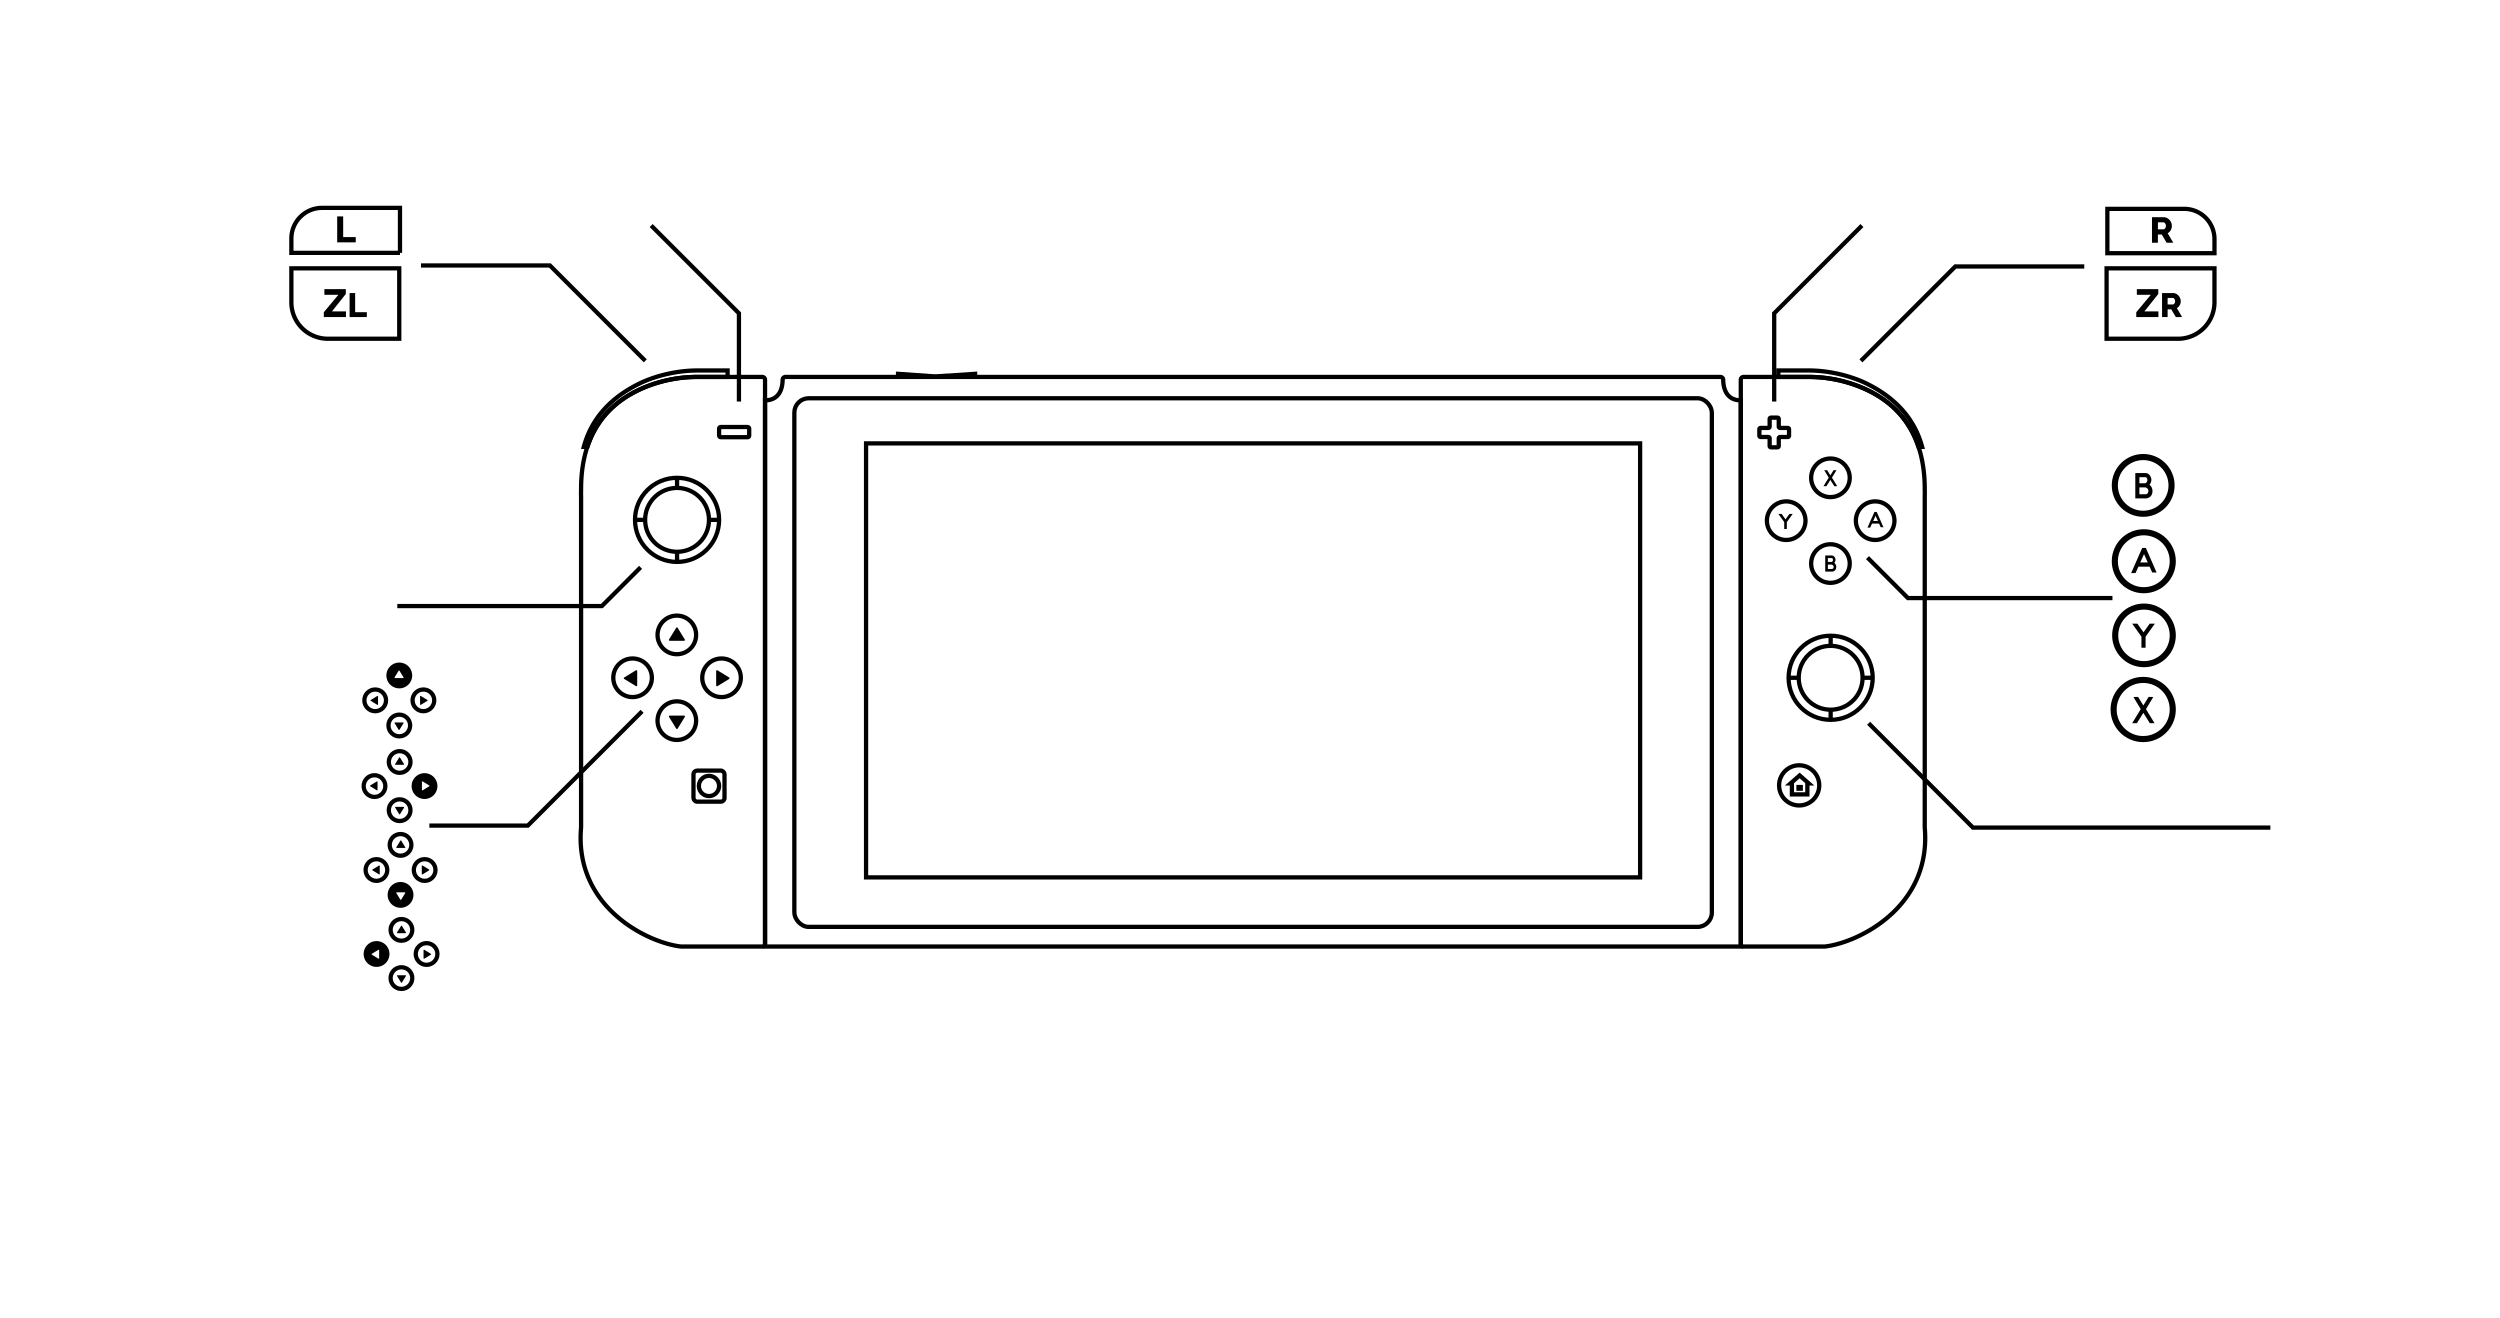 <svg id="Layer_1" data-name="Layer 1" xmlns="http://www.w3.org/2000/svg" viewBox="0 0 4096 2160"><defs><style>.cls-1,.cls-2,.cls-4{fill:none;}.cls-1,.cls-2,.cls-3,.cls-4{stroke:#000;}.cls-1,.cls-2,.cls-3{stroke-width:7px;}.cls-2,.cls-4{stroke-miterlimit:10;}.cls-4{stroke-width:10px;}</style></defs><path class="cls-1" d="M2818.61,617.59H1286.94a4.67,4.67,0,0,0-4.68,4.62c-.06,10.19-3,33.7-28.82,33.7v894.94H2852.11V655.91c-25.82,0-28.76-23.51-28.82-33.7A4.67,4.67,0,0,0,2818.61,617.59Z"/><path class="cls-1" d="M952.05,1355.79V812.65s-.21-3.58,0-9.75c-.55-103.42,54-148.41,107.26-169.6a225.49,225.49,0,0,1,83.36-15.71h106.2a4.62,4.62,0,0,1,4.57,4.68v923.89a4.61,4.61,0,0,1-4.57,4.68c-25.12,0-141.06,0-132.58,0C1064.1,1545.53,940.46,1488.05,952.05,1355.79Z"/><circle class="cls-1" cx="2998.99" cy="782.84" r="31.62"/><circle class="cls-1" cx="2998.99" cy="923.31" r="31.62"/><circle class="cls-1" cx="2926.5" cy="853.07" r="31.62"/><circle class="cls-1" cx="3072.24" cy="853.07" r="31.62"/><circle class="cls-1" cx="1108.92" cy="1040.24" r="31.62"/><circle class="cls-1" cx="1108.92" cy="1180.71" r="31.62"/><circle class="cls-1" cx="1036.42" cy="1110.47" r="31.62"/><circle class="cls-1" cx="1182.17" cy="1110.47" r="31.62"/><rect class="cls-1" x="1178.19" y="699.61" width="49.29" height="16.7" rx="2.52"/><path class="cls-1" d="M2929,701.1h-12.53a2.16,2.16,0,0,1-2.16-2.16V686.41a2.17,2.17,0,0,0-2.17-2.16h-10.59a2.16,2.16,0,0,0-2.16,2.16v12.53a2.16,2.16,0,0,1-2.16,2.16h-12.53a2.16,2.16,0,0,0-2.16,2.16v10.59a2.16,2.16,0,0,0,2.16,2.16h12.53a2.17,2.17,0,0,1,2.16,2.17V730.7a2.17,2.17,0,0,0,2.16,2.17h10.59a2.17,2.17,0,0,0,2.17-2.17V718.18a2.16,2.16,0,0,1,2.16-2.17H2929a2.16,2.16,0,0,0,2.16-2.16V703.26A2.16,2.16,0,0,0,2929,701.1Z"/><circle class="cls-1" cx="2947.76" cy="1286.75" r="32.9"/><polygon class="cls-2" points="2948.52 1270.48 2933.66 1283.53 2935.86 1283.53 2935.86 1301.5 2948.52 1301.5 2961.18 1301.5 2961.18 1283.53 2963.37 1283.53 2948.52 1270.48"/><rect x="2943.19" y="1285.99" width="10.65" height="9.66"/><rect class="cls-2" x="1136.18" y="1262.57" width="50.86" height="50.86" rx="5.97"/><circle class="cls-2" cx="1161.61" cy="1287.72" r="16.57"/><rect class="cls-2" x="1301.45" y="652.48" width="1503.24" height="866.15" rx="23.56"/><rect class="cls-2" x="1418.96" y="726.45" width="1268.21" height="711.06"/><polygon points="3008.85 770.39 3004.12 770.35 2998.83 778.86 2993.54 770.35 2988.81 770.39 2996.19 782.56 2987.58 796.58 2992.31 796.62 2998.83 786.26 3005.35 796.62 3010.08 796.58 3001.48 782.56 3008.85 770.39"/><polygon points="2931.77 842.03 2925.4 850.89 2919.03 842.03 2913.65 842.02 2923.25 855.34 2923.25 866.76 2927.55 866.76 2927.55 855.34 2937.16 842.02 2931.77 842.03"/><path d="M3005.35,922.38a9.21,9.21,0,0,0,2-5.09,8.16,8.16,0,0,0-1.77-4.9,5.8,5.8,0,0,0-4.65-2.27h-10.47v26.43h11.42l.14,0c2.18-.29,6.35-1.73,6.48-7.42A7.85,7.85,0,0,0,3005.35,922.38Zm-3.78-8s1.58.63,1.58,3.17a3.29,3.29,0,0,1-2.37,3.17h-6v-6.34Zm0,17.83h-6.78v-7.18h6.33s3.11.8,3.11,3.59C3004.22,931.71,3002.16,932.12,3001.56,932.25Z"/><path d="M3074.81,838.78h-3.75l-11.41,25.67,4.54-.07,2.94-6.52h11.53l2.64,5.9,4.55.09Zm-5.74,14.78,3.85-8.53,3.82,8.53Z"/><circle class="cls-1" cx="2999.33" cy="1110.47" r="68.9"/><circle class="cls-1" cx="2999.33" cy="1110.47" r="52.32"/><line class="cls-3" x1="2999.33" y1="1058.16" x2="2999.33" y2="1041.58"/><line class="cls-3" x1="3051.65" y1="1110.47" x2="3068.23" y2="1110.47"/><line class="cls-3" x1="2999.33" y1="1179.37" x2="2999.33" y2="1162.79"/><line class="cls-3" x1="2947.01" y1="1110.47" x2="2930.43" y2="1110.47"/><circle class="cls-1" cx="1109.29" cy="851.74" r="68.9"/><circle class="cls-1" cx="1109.29" cy="851.74" r="52.32"/><line class="cls-3" x1="1109.29" y1="799.42" x2="1109.29" y2="782.84"/><line class="cls-3" x1="1161.61" y1="851.74" x2="1178.19" y2="851.74"/><line class="cls-3" x1="1109.29" y1="904.06" x2="1109.29" y2="920.64"/><line class="cls-3" x1="1056.98" y1="851.74" x2="1040.4" y2="851.74"/><path d="M1107.84,1028.63l-11.7,19.08a1.43,1.43,0,0,0,1.22,2.18h23.4a1.43,1.43,0,0,0,1.22-2.18l-11.7-19.08A1.43,1.43,0,0,0,1107.84,1028.63Z"/><path d="M1110.28,1193.7l11.7-19.07a1.44,1.44,0,0,0-1.22-2.19h-23.4a1.44,1.44,0,0,0-1.22,2.19l11.7,19.07A1.42,1.42,0,0,0,1110.28,1193.7Z"/><path d="M1022.75,1112.39l19.08,11.7a1.44,1.44,0,0,0,2.18-1.23v-23.39a1.43,1.43,0,0,0-2.18-1.22l-19.08,11.7A1.43,1.43,0,0,0,1022.75,1112.39Z"/><path d="M1194.61,1110l-19.07-11.7a1.44,1.44,0,0,0-2.19,1.22v23.39a1.44,1.44,0,0,0,2.19,1.23l19.07-11.7A1.42,1.42,0,0,0,1194.61,1110Z"/><path class="cls-1" d="M3153.5,1355.79V812.65s.21-3.58,0-9.75c.55-103.42-54-148.41-107.26-169.6a225.45,225.45,0,0,0-83.36-15.71h-106.2a4.62,4.62,0,0,0-4.57,4.68v923.89a4.61,4.61,0,0,0,4.57,4.68c25.12,0,141.06,0,132.58,0C3041.45,1545.53,3165.09,1488.05,3153.5,1355.79Z"/><path class="cls-1" d="M2962.88,617.59a225.45,225.45,0,0,1,83.36,15.71c39.09,15.55,78.88,43.93,97.06,98.83h5.94c-16.52-61.33-63.39-89.49-88-102.18C3035.82,616.86,2999,607,2963.63,607h-50v10.57Z"/><path class="cls-1" d="M1142.85,617.59a225.45,225.45,0,0,0-83.36,15.71c-39.09,15.55-78.88,43.93-97.07,98.83h-5.93c16.52-61.33,63.39-89.49,88-102.18,25.41-13.09,62.23-22.93,97.6-22.93h50v10.57Z"/><polygon points="1467.88 608.74 1467.88 617.59 1601.1 617.59 1601.1 608.74 1532.22 613.27 1467.88 608.74"/><polyline class="cls-2" points="3059.66 913.61 3125.9 979.85 3461.04 979.85"/><polyline class="cls-2" points="1049.52 929.56 986.09 992.98 650.95 992.98"/><polyline class="cls-2" points="2906.84 657.82 2906.84 513.32 3050.62 369.54"/><polyline class="cls-2" points="1210.67 657.82 1210.67 513.32 1066.89 369.54"/><polyline class="cls-2" points="1052.02 1165.44 864.76 1352.7 703.44 1352.7"/><polyline class="cls-2" points="3061.54 1184.98 3232.54 1355.98 3719.78 1355.98"/><polyline class="cls-2" points="3048.98 591.21 3203.67 436.53 3414.87 436.53"/><polyline class="cls-2" points="1057.23 591.21 900.98 434.96 689.78 434.96"/><path d="M552.45,397.07v-42.5h9.81v33.88h20.6v8.62Z"/><path d="M3525.82,397.74V355.82h18.9a12.12,12.12,0,0,1,5.46,1.24,14.41,14.41,0,0,1,4.34,3.25,15.11,15.11,0,0,1,2.86,4.54,13.52,13.52,0,0,1,1,5.14,14.49,14.49,0,0,1-.48,3.75,13.9,13.9,0,0,1-1.36,3.39,12.67,12.67,0,0,1-2.15,2.87,13.15,13.15,0,0,1-2.86,2.15l9.21,15.59h-10.93l-8-13.52h-6.31v13.52Zm9.69-22h8.85a3.66,3.66,0,0,0,3-1.62,6.7,6.7,0,0,0,1.23-4.16,5.86,5.86,0,0,0-1.41-4.13,4.15,4.15,0,0,0-3.07-1.54h-8.56Z"/><path class="cls-2" d="M3452.68,342.2h126a49.51,49.51,0,0,1,49.51,49.51v23.17a0,0,0,0,1,0,0H3452.68a0,0,0,0,1,0,0V342.2A0,0,0,0,1,3452.68,342.2Z"/><path d="M3500.06,511.56,3523.9,483H3501v-9.28h35.13v7.93L3513.4,510.2h22.94v9.28h-36.28Z"/><path d="M3542.31,519.48V480.11h17.74a11.49,11.49,0,0,1,5.13,1.16,13.89,13.89,0,0,1,4.08,3.05,14.49,14.49,0,0,1,2.69,4.27,12.85,12.85,0,0,1,1,4.83,13.9,13.9,0,0,1-1.72,6.71,12.12,12.12,0,0,1-4.71,4.71l8.65,14.64h-10.26l-7.55-12.7h-5.93v12.7Zm9.09-20.63h8.32a3.42,3.42,0,0,0,2.77-1.52,6.25,6.25,0,0,0,1.17-3.91,5.52,5.52,0,0,0-1.33-3.88,3.89,3.89,0,0,0-2.89-1.45h-8Z"/><path class="cls-2" d="M3451.43,439.64h176.75a0,0,0,0,1,0,0v55.71A59.63,59.63,0,0,1,3568.55,555H3451.43a0,0,0,0,1,0,0V439.64A0,0,0,0,1,3451.43,439.64Z"/><path d="M530.54,511.56,554.39,483H531.44v-9.28h35.13v7.93L543.88,510.2h22.94v9.28H530.54Z"/><path d="M572.79,519.48V480.11h9.09V511.5H601v8Z"/><path class="cls-2" d="M477.38,439.64H594.49a59.63,59.63,0,0,1,59.63,59.63V555a0,0,0,0,1,0,0H477.38a0,0,0,0,1,0,0V439.64A0,0,0,0,1,477.38,439.64Z" transform="translate(1131.5 994.62) rotate(180)"/><path class="cls-2" d="M477.38,340.56H655.32a0,0,0,0,1,0,0V364a50.21,50.21,0,0,1-50.21,50.21H477.38a0,0,0,0,1,0,0v-73.7a0,0,0,0,1,0,0Z" transform="translate(1132.7 754.82) rotate(180)"/><circle class="cls-4" cx="3511.41" cy="795.29" r="46.48"/><circle class="cls-4" cx="3512.4" cy="919.54" r="47.47"/><circle class="cls-4" cx="3512.7" cy="1040.99" r="47.17"/><circle class="cls-4" cx="3511.41" cy="1162.44" r="48.46"/><path d="M3521.67,794.31c1.66-1.53,3.16-5.92,3.16-8a12.89,12.89,0,0,0-2.77-7.7,9,9,0,0,0-7.25-3.57h-16.33v41.55h17.8l.23,0c3.4-.46,9.9-2.73,10.11-11.67C3526.72,800.16,3524.5,796.16,3521.67,794.31Zm-5.9-12.51s2.47,1,2.47,5a5.17,5.17,0,0,1-3.69,5h-9.36v-10Zm0,28h-10.57V798.54h9.87s4.85,1.26,4.85,5.64C3519.91,809,3516.69,809.62,3515.76,809.83Z"/><path d="M3515.79,897.76h-6L3491.65,939l7.23-.13,4.68-10.46h18.36l4.21,9.48,7.23.14Zm-9.13,23.74,6.12-13.69,6.08,13.69Z"/><polygon points="3522.01 1021.83 3511.93 1035.96 3501.85 1021.83 3493.33 1021.81 3508.52 1043.06 3508.52 1061.28 3515.33 1061.28 3515.33 1043.06 3530.53 1021.81 3522.01 1021.83"/><polygon points="3527.95 1141.93 3520.26 1141.86 3511.67 1155.8 3503.07 1141.86 3495.38 1141.93 3507.37 1161.87 3493.38 1184.84 3501.07 1184.9 3511.67 1167.93 3522.26 1184.9 3529.96 1184.84 3515.97 1161.87 3527.95 1141.93"/><circle class="cls-1" cx="693.69" cy="1147.45" r="17.77"/><circle class="cls-1" cx="614.73" cy="1147.45" r="17.77"/><path d="M654.21,1127.83a21.14,21.14,0,1,1,21.13-21.13A21.16,21.16,0,0,1,654.21,1127.83Zm0-35.54a14.41,14.41,0,1,0,14.41,14.41A14.42,14.42,0,0,0,654.21,1092.29Z"/><circle class="cls-1" cx="654.21" cy="1188.63" r="17.77"/><path d="M700.22,1146.84l-10.73-6.57a.8.8,0,0,0-1.22.68v13.16a.8.8,0,0,0,1.22.68l10.73-6.57A.81.81,0,0,0,700.22,1146.84Z"/><path d="M607.42,1148.22l10.73,6.57a.8.8,0,0,0,1.22-.68V1141a.8.8,0,0,0-1.22-.68l-10.73,6.57A.81.81,0,0,0,607.42,1148.22Z"/><path d="M654.21,1088.92A17.78,17.78,0,1,0,672,1106.7,17.77,17.77,0,0,0,654.21,1088.92Zm6.19,22H647.24a.8.8,0,0,1-.68-1.23l6.57-10.72a.81.81,0,0,1,1.38,0l6.57,10.72A.8.8,0,0,1,660.4,1111Z"/><path d="M654.51,1195.63l6.57-10.73a.8.8,0,0,0-.68-1.22H647.24a.8.8,0,0,0-.68,1.22l6.57,10.73A.81.81,0,0,0,654.51,1195.63Z"/><circle class="cls-1" cx="654.78" cy="1327.39" r="17.77"/><circle class="cls-1" cx="654.78" cy="1248.43" r="17.77"/><path d="M674.4,1287.91a21.14,21.14,0,1,1,21.14,21.14A21.16,21.16,0,0,1,674.4,1287.91Zm35.55,0a14.41,14.41,0,1,0-14.41,14.41A14.43,14.43,0,0,0,710,1287.91Z"/><circle class="cls-1" cx="613.6" cy="1287.91" r="17.77"/><path d="M655.39,1333.92,662,1323.2a.8.8,0,0,0-.68-1.23H648.13a.81.81,0,0,0-.69,1.23l6.58,10.72A.8.8,0,0,0,655.39,1333.92Z"/><path d="M654,1241.12l-6.58,10.73a.81.81,0,0,0,.69,1.23h13.15a.8.8,0,0,0,.68-1.23l-6.57-10.73A.8.8,0,0,0,654,1241.12Z"/><path d="M713.31,1287.91a17.78,17.78,0,1,0-17.77,17.78A17.78,17.78,0,0,0,713.31,1287.91Zm-22,6.19V1281a.81.81,0,0,1,1.23-.69l10.72,6.58a.8.8,0,0,1,0,1.37l-10.72,6.58A.81.81,0,0,1,691.27,1294.1Z"/><path d="M606.61,1288.21l10.72,6.58a.81.81,0,0,0,1.23-.69V1281a.81.81,0,0,0-1.23-.69l-10.72,6.58A.8.8,0,0,0,606.61,1288.21Z"/><circle class="cls-1" cx="616.77" cy="1425.44" r="17.77"/><circle class="cls-1" cx="695.73" cy="1425.44" r="17.77"/><path d="M656.25,1445.06a21.14,21.14,0,1,1-21.13,21.13A21.16,21.16,0,0,1,656.25,1445.06Zm0,35.54a14.41,14.41,0,1,0-14.41-14.41A14.42,14.42,0,0,0,656.25,1480.6Z"/><circle class="cls-1" cx="656.25" cy="1384.26" r="17.77"/><path d="M610.24,1426l10.73,6.58a.8.8,0,0,0,1.22-.69v-13.15a.8.8,0,0,0-1.22-.68l-10.73,6.57A.8.8,0,0,0,610.24,1426Z"/><path d="M703,1424.67l-10.72-6.57a.8.8,0,0,0-1.23.68v13.15a.81.81,0,0,0,1.23.69L703,1426A.8.8,0,0,0,703,1424.67Z"/><path d="M656.25,1484a17.78,17.78,0,1,0-17.77-17.78A17.77,17.77,0,0,0,656.25,1484Zm-6.19-22h13.16a.8.8,0,0,1,.68,1.22l-6.57,10.73a.81.81,0,0,1-1.38,0l-6.57-10.73A.8.8,0,0,1,650.06,1461.93Z"/><path d="M656,1377.26,649.38,1388a.8.8,0,0,0,.68,1.22h13.16a.8.8,0,0,0,.68-1.22l-6.57-10.73A.81.81,0,0,0,656,1377.26Z"/><circle class="cls-1" cx="657.72" cy="1523.53" r="17.77"/><circle class="cls-1" cx="657.72" cy="1602.5" r="17.77"/><path d="M638.1,1563A21.14,21.14,0,1,1,617,1541.88,21.16,21.16,0,0,1,638.1,1563Zm-35.54,0A14.41,14.41,0,1,0,617,1548.61,14.43,14.43,0,0,0,602.56,1563Z"/><circle class="cls-1" cx="698.9" cy="1563.02" r="17.77"/><path d="M657.11,1517l-6.57,10.72a.8.8,0,0,0,.68,1.23h13.16a.8.8,0,0,0,.68-1.23L658.49,1517A.81.81,0,0,0,657.11,1517Z"/><path d="M658.49,1609.81l6.57-10.73a.8.8,0,0,0-.68-1.23H651.22a.8.8,0,0,0-.68,1.23l6.57,10.73A.81.81,0,0,0,658.49,1609.81Z"/><path d="M599.19,1563A17.78,17.78,0,1,0,617,1545.24,17.78,17.78,0,0,0,599.19,1563Zm22-6.19V1570a.81.81,0,0,1-1.23.69l-10.72-6.58a.8.8,0,0,1,0-1.37l10.72-6.58A.81.81,0,0,1,621.23,1556.83Z"/><path d="M705.9,1562.72l-10.73-6.58a.8.8,0,0,0-1.22.69V1570a.8.8,0,0,0,1.22.69l10.73-6.58A.8.8,0,0,0,705.9,1562.72Z"/></svg>